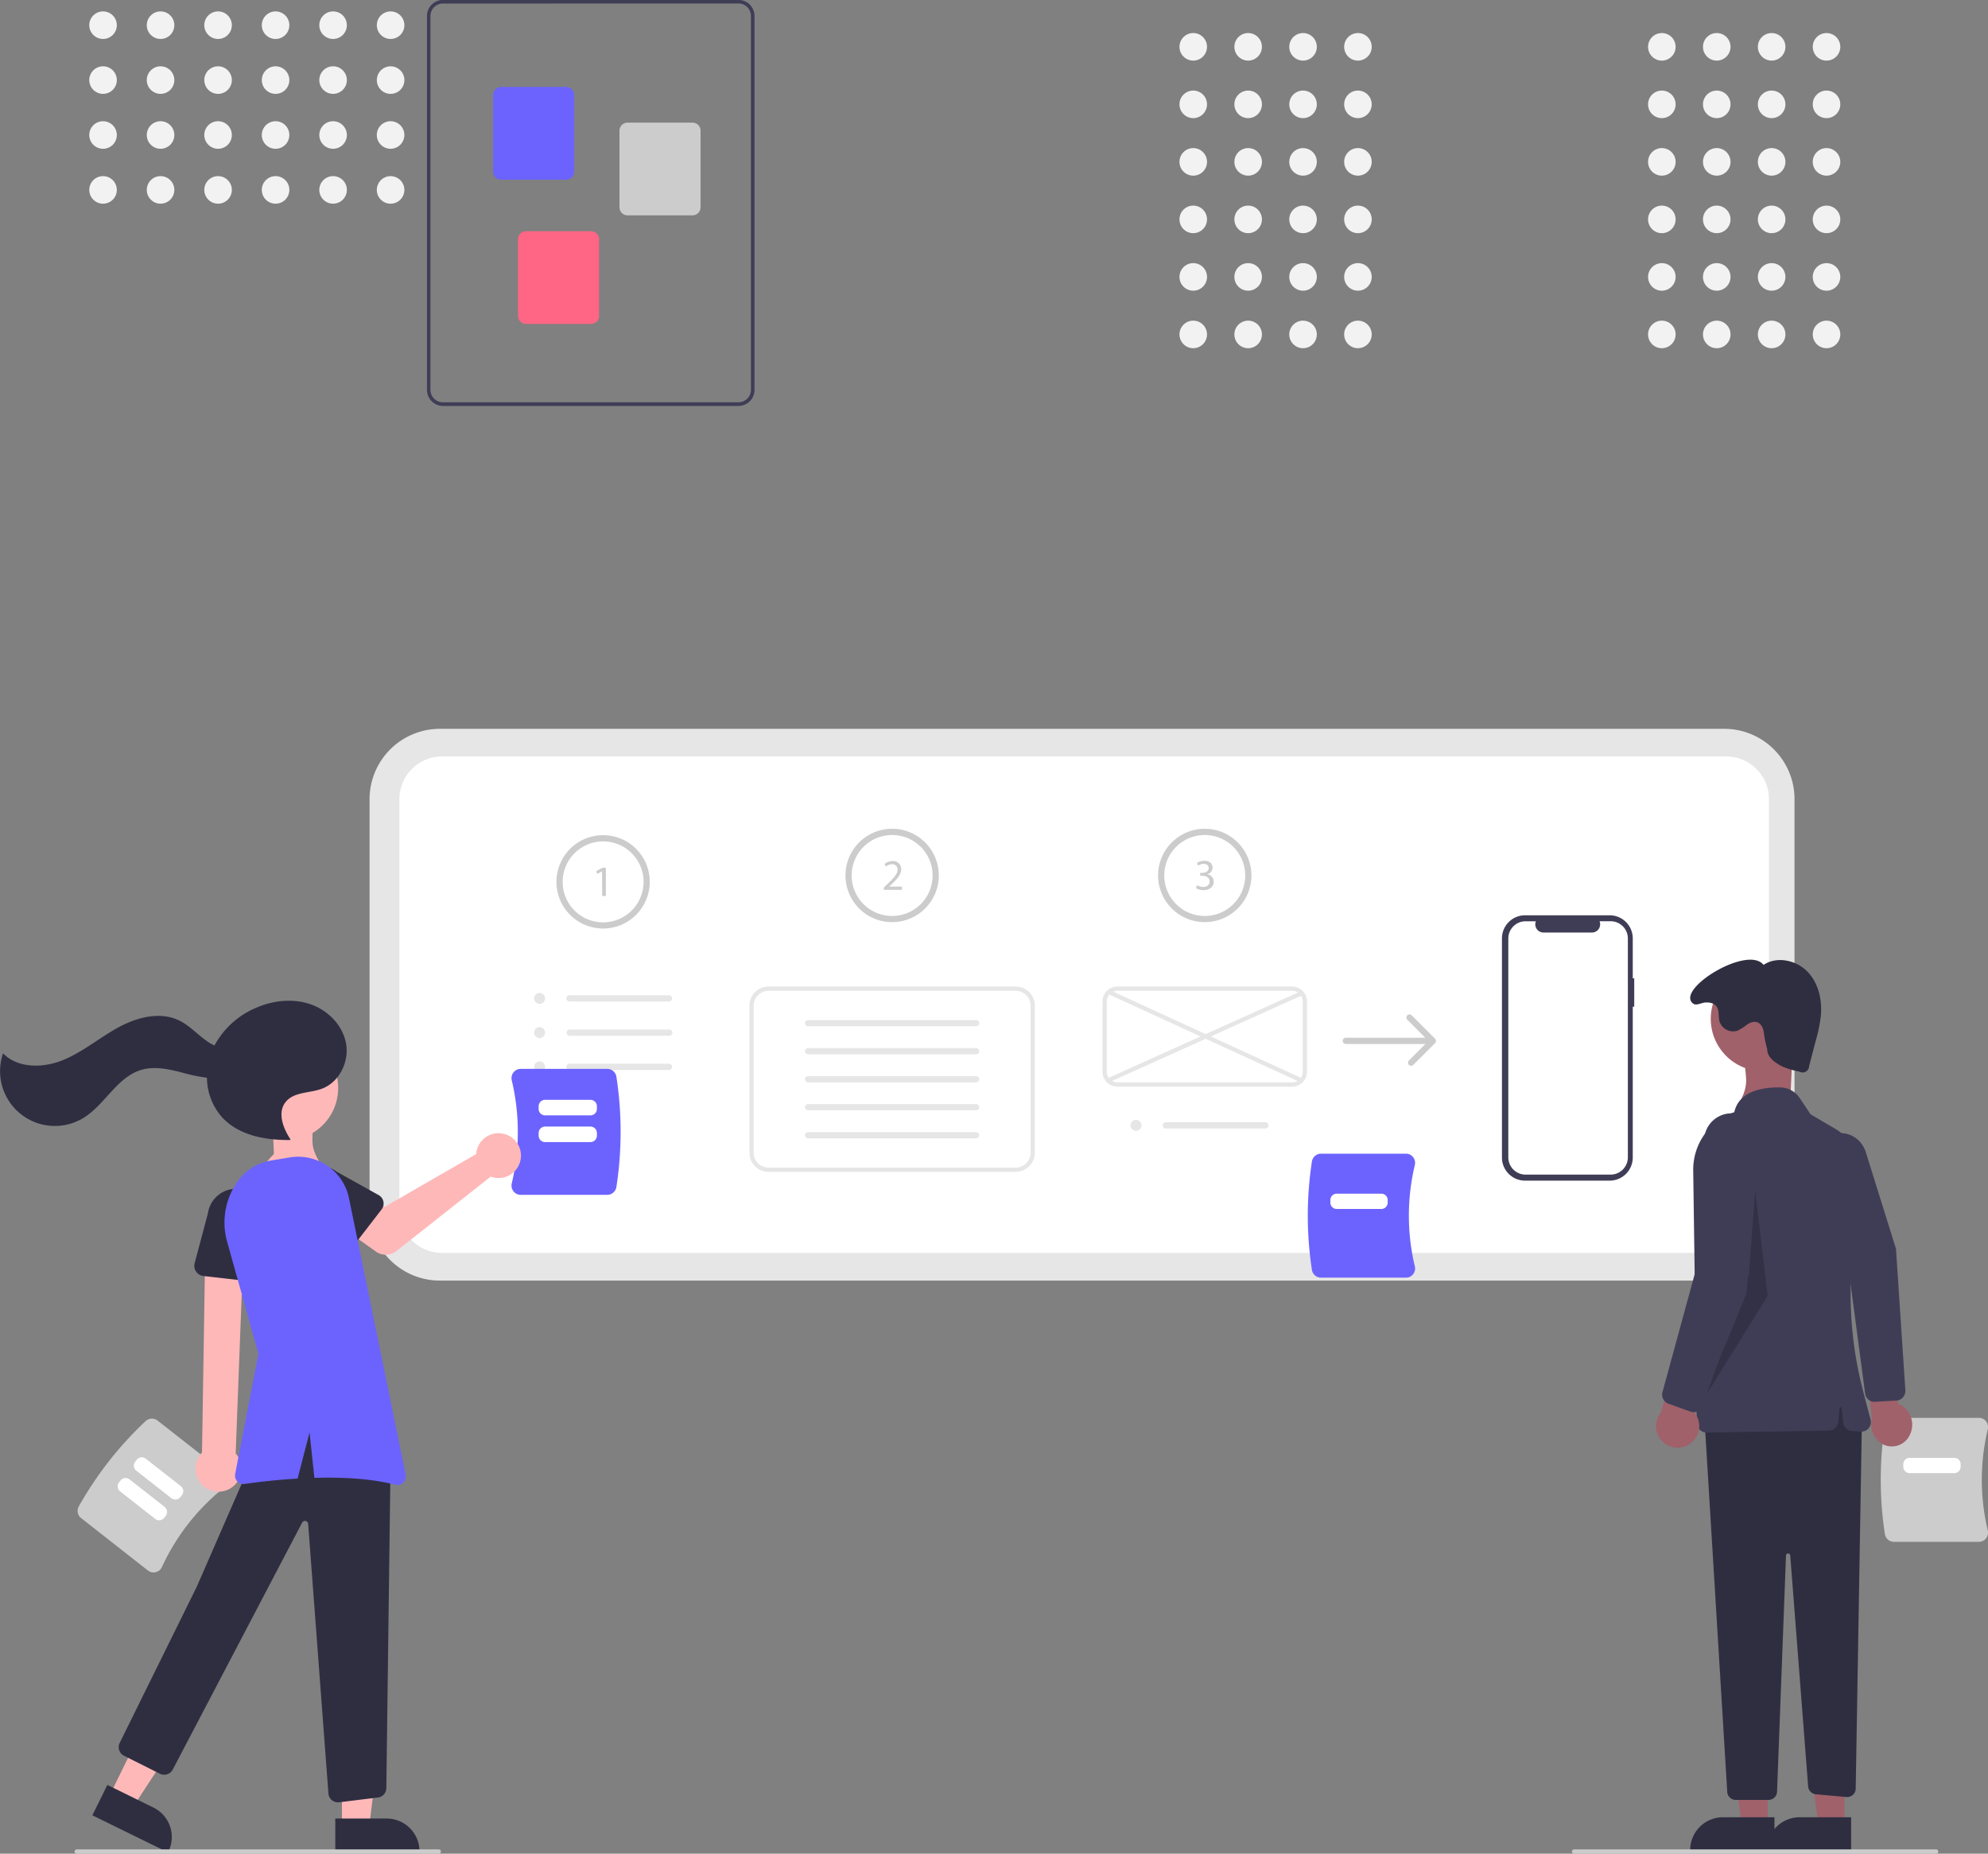 <svg id="a94d216d-6b90-40e8-85c4-838d852b3e58" data-name="b2764883-148f-45a6-9ca9-ea478379e86a" xmlns="http://www.w3.org/2000/svg" viewBox="0 0 933.35 870.1"><rect x="0" y="0" width="933.35" height="870.1" fill="#808080" stroke="none"/><path d="M146.55,588.51c.62,9.4-1.89,10.54,4.95,21.08l-27.28-1.75,4.29-4.69L128,591Z" transform="translate(0.09 -61.52)" fill="#ffb8b8"/><path d="M809.42,662.62h-603a33,33,0,0,1-33-33v-193a33.05,33.05,0,0,1,33-33h603a33,33,0,0,1,33,33v193A33,33,0,0,1,809.42,662.62Z" transform="translate(0.09 -61.52)" fill="#e6e6e6"/><path d="M207.42,416.62a20,20,0,0,0-20,20v193a20,20,0,0,0,20,20h603a20,20,0,0,0,20-20v-193a20,20,0,0,0-20-20Z" transform="translate(0.09 -61.52)" fill="#fff"/><path d="M283.07,497.36a21.91,21.91,0,1,1,21.9-21.9h0A21.92,21.92,0,0,1,283.07,497.36Zm0-40.89a19,19,0,1,0,19,19h0A19,19,0,0,0,283.07,456.47Z" transform="translate(0.09 -61.52)" fill="#ccc"/><path d="M841.27,559.63l-.64,14.07,5.09,5.45-30.26,2c7.09-12.22,3-13.54,3.74-24.45Z" transform="translate(0.09 -61.52)" fill="#a0616a"/><path d="M282.58,470.49h0l-2.31,1.24-.35-1.37,2.91-1.55h1.53v13.3h-1.74Z" transform="translate(0.09 -61.52)" fill="#ccc"/><path d="M253.16,532.73a2.57,2.57,0,1,0-2.48-2.66v.18A2.57,2.57,0,0,0,253.16,532.73Z" transform="translate(0.09 -61.52)" fill="#e6e6e6"/><path d="M253.16,548.79a2.57,2.57,0,1,0-2.48-2.65v.17A2.57,2.57,0,0,0,253.16,548.79Z" transform="translate(0.09 -61.52)" fill="#e6e6e6"/><path d="M253.16,564.86a2.57,2.57,0,1,0-2.48-2.66v.18A2.57,2.57,0,0,0,253.16,564.86Z" transform="translate(0.09 -61.52)" fill="#e6e6e6"/><path d="M314,531.62H267.26a1.46,1.46,0,1,1,0-2.92H314a1.46,1.46,0,1,1,0,2.92Z" transform="translate(0.09 -61.52)" fill="#e6e6e6"/><path d="M314,547.69H267.26a1.47,1.47,0,0,1,0-2.93H314a1.47,1.47,0,1,1,0,2.93Z" transform="translate(0.09 -61.52)" fill="#e6e6e6"/><path d="M314,563.75H267.26a1.46,1.46,0,1,1,0-2.92H314a1.46,1.46,0,1,1,0,2.92h0Z" transform="translate(0.09 -61.52)" fill="#e6e6e6"/><path d="M418.76,494.36a21.91,21.91,0,1,1,21.91-21.9,21.9,21.9,0,0,1-21.91,21.9Zm0-40.89a19,19,0,1,0,19,19h0a19,19,0,0,0-19-19Z" transform="translate(0.09 -61.52)" fill="#ccc"/><path d="M414.88,479.22v-1.11l1.41-1.37c3.4-3.23,4.94-4.95,5-6.95a2.37,2.37,0,0,0-2.12-2.6,2.26,2.26,0,0,0-.52,0,4.6,4.6,0,0,0-2.83,1.12l-.57-1.26A5.83,5.83,0,0,1,419,465.7a3.73,3.73,0,0,1,4,3.39,3.77,3.77,0,0,1,0,.47c0,2.46-1.78,4.44-4.59,7.14l-1.06,1v0h6v1.5Z" transform="translate(0.09 -61.52)" fill="#ccc"/><path d="M476.76,611.59h-116a9,9,0,0,1-9-9v-69a9,9,0,0,1,9-9h116a9,9,0,0,1,9,9v69A9,9,0,0,1,476.76,611.59Z" transform="translate(0.09 -61.52)" fill="#fff"/><path d="M458.19,543.26H379.33a1.46,1.46,0,1,1,0-2.92h78.87a1.46,1.46,0,1,1,0,2.92Z" transform="translate(0.09 -61.52)" fill="#e6e6e6"/><path d="M458.19,556.41H379.33a1.48,1.48,0,0,1-1.47-1.46,1.46,1.46,0,0,1,1.46-1.46h78.87a1.46,1.46,0,0,1,0,2.92Z" transform="translate(0.09 -61.52)" fill="#e6e6e6"/><path d="M458.19,569.55H379.33a1.46,1.46,0,1,1,0-2.92h78.87a1.46,1.46,0,0,1,0,2.92Z" transform="translate(0.09 -61.52)" fill="#e6e6e6"/><path d="M458.19,582.69H379.33a1.46,1.46,0,1,1,0-2.92h78.87a1.46,1.46,0,1,1,0,2.92Z" transform="translate(0.09 -61.52)" fill="#e6e6e6"/><path d="M458.19,595.84H379.33a1.46,1.46,0,1,1,0-2.92h78.86a1.46,1.46,0,0,1,0,2.92Z" transform="translate(0.09 -61.52)" fill="#e6e6e6"/><path d="M476.76,611.59h-116a9,9,0,0,1-9-9v-69a9,9,0,0,1,9-9h116a9,9,0,0,1,9,9v69A9,9,0,0,1,476.76,611.59Zm-116-85a7,7,0,0,0-7,7v69a7,7,0,0,0,7,7h116a7,7,0,0,0,7-7v-69a7,7,0,0,0-7-7Z" transform="translate(0.09 -61.52)" fill="#e6e6e6"/><path d="M565.53,494.36a21.91,21.91,0,1,1,21.91-21.9A21.9,21.9,0,0,1,565.53,494.36Zm0-40.89a19,19,0,1,0,19,19h0a19,19,0,0,0-19-19Z" transform="translate(0.09 -61.52)" fill="#ccc"/><path d="M561.87,477a6,6,0,0,0,2.94.84c2.32,0,3-1.48,3-2.58,0-1.86-1.7-2.66-3.43-2.66h-1v-1.35h1c1.31,0,3-.67,3-2.25,0-1.06-.67-2-2.33-2a4.9,4.9,0,0,0-2.66.89l-.47-1.31a6.3,6.3,0,0,1,3.48-1c2.62,0,3.8,1.56,3.8,3.17a3.29,3.29,0,0,1-2.45,3.13v.05a3.44,3.44,0,0,1,3,3.41c0,2.13-1.65,4-4.84,4a6.65,6.65,0,0,1-3.46-.9Z" transform="translate(0.09 -61.52)" fill="#ccc"/><path d="M533.16,592.32a2.57,2.57,0,1,0-2.48-2.66v.18A2.57,2.57,0,0,0,533.16,592.32Z" transform="translate(0.09 -61.52)" fill="#e6e6e6"/><path d="M594,591.21H547.26a1.46,1.46,0,0,1,0-2.92H594a1.46,1.46,0,1,1,0,2.92h0Z" transform="translate(0.09 -61.52)" fill="#e6e6e6"/><path d="M606.53,571.59h-82a7,7,0,0,1-7-7v-33a7,7,0,0,1,7-7h82a7,7,0,0,1,7,7v33A7,7,0,0,1,606.53,571.59Zm-82-45a5,5,0,0,0-5,5v33a5,5,0,0,0,5,5h82a5,5,0,0,0,5-5v-33a5,5,0,0,0-5-5Z" transform="translate(0.09 -61.52)" fill="#e6e6e6"/><rect x="515.72" y="547.16" width="99.76" height="2" transform="translate(-175.2 219.3) rotate(-24.26)" fill="#e6e6e6"/><rect x="564.72" y="498.15" width="2" height="99.51" transform="translate(-168.1 772.05) rotate(-65.35)" fill="#e6e6e6"/><path d="M673.9,549.44a1.11,1.11,0,0,0-.21-.32h0l-11-11a1.46,1.46,0,1,0-2.07,2.06h0l8.46,8.46H631.76a1.46,1.46,0,0,0,0,2.92h37.37l-7.73,7.73a1.46,1.46,0,0,0,2.06,2.07h0l10.22-10.22h0A1.42,1.42,0,0,0,673.9,549.44Z" transform="translate(0.09 -61.52)" fill="#ccc"/><path d="M767.17,520.73h-.69V502a10.85,10.85,0,0,0-10.85-10.85H715.91A10.85,10.85,0,0,0,705.06,502h0V604.85a10.85,10.85,0,0,0,10.85,10.85h39.72a10.85,10.85,0,0,0,10.85-10.85V534.08h.69Z" transform="translate(0.09 -61.52)" fill="#3f3d56"/><path d="M764.18,502.06V604.77a8.12,8.12,0,0,1-8.11,8.11H716.16a8.11,8.11,0,0,1-8.11-8.11V502.06a8.1,8.1,0,0,1,8.11-8.1H721a3.85,3.85,0,0,0,2.11,5,4,4,0,0,0,1.45.28h22.76a3.85,3.85,0,0,0,3.85-3.86,4,4,0,0,0-.28-1.44h5.18A8.11,8.11,0,0,1,764.18,502.06Z" transform="translate(0.09 -61.52)" fill="#fff"/><path d="M241,620.73a4.41,4.41,0,0,1-.82-3.77,104.05,104.05,0,0,0,0-48.31,4.38,4.38,0,0,1,.82-3.76,4.33,4.33,0,0,1,3.41-1.66H285a4.37,4.37,0,0,1,4.3,3.67,169.82,169.82,0,0,1,0,51.81,4.37,4.37,0,0,1-4.3,3.67H244.44A4.35,4.35,0,0,1,241,620.73Z" transform="translate(0.09 -61.52)" fill="#6c63ff"/><path d="M277.15,585.06H255.8a3,3,0,0,1-3-3v-1.28a3,3,0,0,1,3-3h21.35a3,3,0,0,1,3,3v1.28A3,3,0,0,1,277.15,585.06Z" transform="translate(0.09 -61.52)" fill="#fff"/><path d="M277.15,597.6H255.8a3,3,0,0,1-3-3v-1.27a3,3,0,0,1,3-3h21.35a3,3,0,0,1,3,3v1.27A3,3,0,0,1,277.15,597.6Z" transform="translate(0.09 -61.52)" fill="#fff"/><path d="M615.86,657.66a167.58,167.58,0,0,1,0-51,4.3,4.3,0,0,1,4.23-3.61H660a4.26,4.26,0,0,1,3.35,1.63,4.34,4.34,0,0,1,.81,3.71,102.3,102.3,0,0,0,0,47.52,4.34,4.34,0,0,1-.81,3.71,4.22,4.22,0,0,1-3.35,1.62H620.09A4.29,4.29,0,0,1,615.86,657.66Z" transform="translate(0.09 -61.52)" fill="#6c63ff"/><path d="M648.42,629H627.5a3,3,0,0,1-3-3v-1.18a3,3,0,0,1,3-3h20.92a3,3,0,0,1,3,3V626A3,3,0,0,1,648.42,629Z" transform="translate(0.09 -61.52)" fill="#fff"/><path d="M36.88,768.66a167.29,167.29,0,0,1,31.44-40.12,4.3,4.3,0,0,1,5.56-.22l31.38,24.59a4.24,4.24,0,0,1,1.64,3.35,4.31,4.31,0,0,1-1.65,3.42,102.34,102.34,0,0,0-29.32,37.4,4.3,4.3,0,0,1-6.56,1.63L38,774.11A4.28,4.28,0,0,1,36.88,768.66Z" transform="translate(0.09 -61.52)" fill="#ccc"/><path d="M80.38,764.77,63.91,751.86a3,3,0,0,1-.51-4.21l.73-.93a3,3,0,0,1,4.21-.51l16.47,12.91a3,3,0,0,1,.51,4.21l-.73.93A3,3,0,0,1,80.38,764.77Z" transform="translate(0.09 -61.52)" fill="#fff"/><path d="M72.77,774.48,56.3,761.57a3,3,0,0,1-.51-4.21l.72-.92a3,3,0,0,1,4.21-.51l16.47,12.91a3,3,0,0,1,.51,4.21L77,774A3,3,0,0,1,72.77,774.48Z" transform="translate(0.09 -61.52)" fill="#fff"/><path d="M884.86,781.66a167.58,167.58,0,0,1,0-51,4.3,4.3,0,0,1,4.23-3.61H929a4.26,4.26,0,0,1,3.35,1.63,4.34,4.34,0,0,1,.81,3.71,102.17,102.17,0,0,0,0,47.52,4.34,4.34,0,0,1-.81,3.71,4.22,4.22,0,0,1-3.35,1.62H889.09A4.29,4.29,0,0,1,884.86,781.66Z" transform="translate(0.09 -61.52)" fill="#ccc"/><path d="M917.42,753H896.5a3,3,0,0,1-3-3v-1.18a3,3,0,0,1,3-3h20.92a3,3,0,0,1,3,3V750A3,3,0,0,1,917.42,753Z" transform="translate(0.09 -61.52)" fill="#fff"/><path d="M896.57,735a10.68,10.68,0,0,0-4.09-13.89,10.5,10.5,0,0,0-1.45-.65l-.82-36.31-14.5,10.68,3,32.85a10.6,10.6,0,0,0,4.88,11.61,9.28,9.28,0,0,0,12.63-3.6A7.43,7.43,0,0,0,896.57,735Z" transform="translate(0.09 -61.52)" fill="#a0616a"/><path d="M890.46,718.9l-10.4.63a4.41,4.41,0,0,1-4.5-3.95l-8.63-65L853,611a13.73,13.73,0,0,1,.36-10.14,12.3,12.3,0,0,1,7-6.74c6.36-2.31,13.31,1.35,15.51,8.15l14.19,45.42L894.46,714a4.74,4.74,0,0,1-1.05,3.33,4.19,4.19,0,0,1-1.81,1.3A4.05,4.05,0,0,1,890.46,718.9Z" transform="translate(0.09 -61.52)" fill="#3f3d56"/><polygon points="829.94 857 817.68 857 811.85 809.71 829.95 809.71 829.94 857" fill="#a0616a"/><path d="M833,930.41H793.44v-.5a15.39,15.39,0,0,1,15.39-15.39H833Z" transform="translate(0.09 -61.52)" fill="#2f2e41"/><polygon points="865.94 857 853.68 857 847.85 809.71 865.95 809.71 865.94 857" fill="#a0616a"/><path d="M869,930.41H829.44v-.5a15.39,15.39,0,0,1,15.39-15.39H869Z" transform="translate(0.09 -61.52)" fill="#2f2e41"/><path d="M874.08,727.42l-2.93,173.69a4,4,0,0,1-4.07,3.93h-.29l-14.35-1.31a4,4,0,0,1-3.62-3.67l-8.4-108.35a1,1,0,0,0-2,0l-4.2,110.83a4,4,0,0,1-4,3.85H814.84a4,4,0,0,1-4-3.76L800.08,726.42l64-16Z" transform="translate(0.09 -61.52)" fill="#2f2e41"/><circle cx="827.75" cy="478.24" r="24.56" fill="#a0616a"/><path d="M797.88,732.58a4.49,4.49,0,0,1-1.36-3.16L794.86,611a28.5,28.5,0,0,1,19.29-27.44c2.3-10.44,14.54-11.75,21.68-11.6a11.09,11.09,0,0,1,9,4.93l5.12,7.67,11.28,6.62A28.53,28.53,0,0,1,874.68,622l-1.74,7.9a181.63,181.63,0,0,0,1.7,84.66l3.49,13.33a4.48,4.48,0,0,1-3.21,5.49,4.33,4.33,0,0,1-1.48.13l-4.06-.31a4.48,4.48,0,0,1-4.13-4l-.68-6.71a.5.5,0,0,0-1,0l-.65,6.5a4.5,4.5,0,0,1-4.41,4.05l-57.43.89H801A4.5,4.5,0,0,1,797.88,732.58Z" transform="translate(0.09 -61.52)" fill="#3f3d56"/><path d="M829.58,553.92c.1,3.47,2.51,5.48,5.47,7.3s6.42,2.6,9.8,3.36a3,3,0,0,0,4.06-1.24,2.89,2.89,0,0,0,.35-1.38l3.11-11.82a74.59,74.59,0,0,0,2.39-11.54c.75-7.51-1-15.59-6.27-21s-14.33-7.36-20.61-3.17c-7.46-9.52-41.53,11.51-33.12,18.13,1.49,1.18,3.78-.31,5.68-.46s4,.19,5.23,1.67c1.57,1.92.89,4.79,1.53,7.19a6.72,6.72,0,0,0,8.44,4.36h.05a23.91,23.91,0,0,0,4.4-2.83c1.45-1,3.29-1.69,4.93-1.08,2.16.81,2.93,3.45,3.12,5.75A52.55,52.55,0,0,0,829.58,553.92Z" transform="translate(0.09 -61.52)" fill="#2f2e41"/><polygon points="823.93 558.22 819.93 607.22 798.93 658.22 829.93 608.22 823.93 558.22" opacity="0.2" style="isolation:isolate"/><path d="M793.93,738.74a10.07,10.07,0,0,0,1.55-14.14,11.46,11.46,0,0,0-1.23-1.28l13.38-33.14-18.21,3.68-9.91,30.9a10.11,10.11,0,0,0,14.42,14Z" transform="translate(0.09 -61.52)" fill="#a0616a"/><path d="M793.54,724.12l-10.3-3.71a4.53,4.53,0,0,1-2.82-5.42l17-62.22L800,596.54a12.82,12.82,0,1,1,25.61,1.18c0,.12,0,.24,0,.37L821,659.66l-21.66,61.72a4.51,4.51,0,0,1-4.57,3A4.43,4.43,0,0,1,793.54,724.12Z" transform="translate(0.09 -61.52)" fill="#3f3d56"/><polygon points="51.45 842.8 62.46 848.2 88.51 808.3 72.27 800.34 51.45 842.8" fill="#ffb8b8"/><path d="M50.31,899.35,72,910h0A15.39,15.39,0,0,1,79,930.57h0l-.22.45-35.5-17.4Z" transform="translate(0.09 -61.52)" fill="#2f2e41"/><polygon points="160.55 861.61 172.81 861.61 178.64 814.32 160.54 814.32 160.55 861.61" fill="#ffb8b8"/><path d="M157.32,915.13h24.15a15.39,15.39,0,0,1,15.39,15.39h0v.5H157.33Z" transform="translate(0.09 -61.52)" fill="#2f2e41"/><circle cx="134.21" cy="510.7" r="24.56" fill="#ffb8b8"/><path d="M158.58,907.54a4.5,4.5,0,0,1-4.49-4.31l-9.5-126.36a1.5,1.5,0,0,0-2.83-.64L81,892.17a4.53,4.53,0,0,1-6,1.94L58.1,885.64a4.51,4.51,0,0,1-2-6l36.24-73.43,24-55c9.27-18.25,19.1-27.66,30.08-28.75,11.26-1.13,23.28,6.61,36.76,23.66l.11.14v.18l-2,154.36a4.49,4.49,0,0,1-4.08,4.47L159,907.52Z" transform="translate(0.09 -61.52)" fill="#2f2e41"/><path d="M108.2,760.07a10.75,10.75,0,0,0,3.5-14.78,10.58,10.58,0,0,0-1.14-1.52l3.71-97.86-18,2.25-1.52,95.2a10.8,10.8,0,0,0,13.45,16.71Z" transform="translate(0.09 -61.52)" fill="#ffb8b8"/><path d="M119.58,663.21l-24.17-2.74a4.82,4.82,0,0,1-4.24-5.33,4.11,4.11,0,0,1,.13-.7L97.54,631a13.38,13.38,0,0,1,26.57,3.1l.83,24.16a4.82,4.82,0,0,1-4.65,5,4.22,4.22,0,0,1-.71,0Z" transform="translate(0.09 -61.52)" fill="#2f2e41"/><path d="M223.71,601.61a11.38,11.38,0,0,0-.24,1.64l-43,24.79-10.44-6L158.94,636.6,176.39,649a8,8,0,0,0,9.6-.23l44.29-34.94a10.53,10.53,0,1,0-6.57-12.25Z" transform="translate(0.09 -61.52)" fill="#ffb8b8"/><path d="M179.08,629.21l-13.89,18a4.5,4.5,0,0,1-6.31.82,5.12,5.12,0,0,1-.49-.44l-15.72-16.32A12.5,12.5,0,0,1,158,611.51l19.71,11a4.51,4.51,0,0,1,1.73,6.13,5.21,5.21,0,0,1-.36.55Z" transform="translate(0.09 -61.52)" fill="#2f2e41"/><path d="M190.4,753.76,163.75,623.93a24.35,24.35,0,0,0-27.85-19.12L127,606.29A23.8,23.8,0,0,0,111.53,616h0a33.24,33.24,0,0,0-5,28.31l14.71,52.65-10.92,56.42a4,4,0,0,0,3.16,4.68,4,4,0,0,0,1.33,0c5.46-.79,14.47-1.9,24.82-2.51l5.61-21.63,2.28,21.29c12.71-.36,26.51.26,37.89,3.22a4,4,0,0,0,4.91-2.83A4.19,4.19,0,0,0,190.4,753.76Z" transform="translate(0.09 -61.52)" fill="#6c63ff"/><path d="M162.4,551.48c-1.46-8.52-8.31-15.59-16.46-18.48s-17.35-2-25.33,1.38a39.64,39.64,0,0,0-20,17.87,21.21,21.21,0,0,1-3-1.65C92.93,547.46,89.09,543,84,540.51c-9-4.35-19.93-1.46-28.7,3.36s-16.56,11.47-25.83,15.25-21.11,4-28.13-3.17A25.73,25.73,0,0,0,39,586.32c10.16-6.18,15.77-19.16,27.17-22.58,6.3-1.89,13.07-.36,19.45,1.29a76.92,76.92,0,0,0,11.46,2.37,28.21,28.21,0,0,0,7.39,18.88c7.86,8.28,20.2,10.49,31.62,10.35l.24-.24c-3.5-5.23-6.25-12.49-2.41-17.47s11.3-4.19,17.11-6.36C159.17,569.53,163.87,560,162.4,551.48Z" transform="translate(0.09 -61.52)" fill="#2f2e41"/><path d="M205.92,931.62h-170a1,1,0,1,1,0-2h170a1,1,0,0,1,0,2Z" transform="translate(0.09 -61.52)" fill="#ccc"/><path d="M908.92,931.62h-170a1,1,0,0,1,0-2h170a1,1,0,0,1,0,2Z" transform="translate(0.09 -61.52)" fill="#ccc"/><circle cx="637.54" cy="21.98" r="6.47" fill="#f2f2f2"/><circle cx="611.77" cy="21.98" r="6.47" fill="#f2f2f2"/><circle cx="586" cy="21.98" r="6.47" fill="#f2f2f2"/><circle cx="560.22" cy="21.98" r="6.47" fill="#f2f2f2"/><circle cx="637.54" cy="48.98" r="6.47" fill="#f2f2f2"/><circle cx="611.77" cy="48.98" r="6.47" fill="#f2f2f2"/><circle cx="586" cy="48.98" r="6.47" fill="#f2f2f2"/><circle cx="560.22" cy="48.98" r="6.47" fill="#f2f2f2"/><circle cx="637.54" cy="75.98" r="6.47" fill="#f2f2f2"/><circle cx="611.77" cy="75.98" r="6.47" fill="#f2f2f2"/><circle cx="586" cy="75.98" r="6.47" fill="#f2f2f2"/><circle cx="560.22" cy="75.98" r="6.47" fill="#f2f2f2"/><circle cx="637.54" cy="102.98" r="6.47" fill="#f2f2f2"/><circle cx="611.77" cy="102.98" r="6.47" fill="#f2f2f2"/><circle cx="586" cy="102.98" r="6.47" fill="#f2f2f2"/><circle cx="560.22" cy="102.98" r="6.47" fill="#f2f2f2"/><circle cx="637.54" cy="129.98" r="6.47" fill="#f2f2f2"/><circle cx="611.77" cy="129.98" r="6.47" fill="#f2f2f2"/><circle cx="586" cy="129.98" r="6.47" fill="#f2f2f2"/><circle cx="560.22" cy="129.98" r="6.47" fill="#f2f2f2"/><circle cx="637.54" cy="156.98" r="6.47" fill="#f2f2f2"/><circle cx="611.77" cy="156.98" r="6.47" fill="#f2f2f2"/><circle cx="586" cy="156.98" r="6.47" fill="#f2f2f2"/><circle cx="560.22" cy="156.98" r="6.47" fill="#f2f2f2"/><circle cx="857.54" cy="21.98" r="6.47" fill="#f2f2f2"/><circle cx="831.77" cy="21.98" r="6.47" fill="#f2f2f2"/><circle cx="806" cy="21.98" r="6.47" fill="#f2f2f2"/><circle cx="780.22" cy="21.98" r="6.47" fill="#f2f2f2"/><circle cx="857.54" cy="48.98" r="6.47" fill="#f2f2f2"/><circle cx="831.77" cy="48.98" r="6.47" fill="#f2f2f2"/><circle cx="806" cy="48.98" r="6.47" fill="#f2f2f2"/><circle cx="780.22" cy="48.98" r="6.47" fill="#f2f2f2"/><circle cx="857.54" cy="75.98" r="6.47" fill="#f2f2f2"/><circle cx="831.77" cy="75.98" r="6.47" fill="#f2f2f2"/><circle cx="806" cy="75.98" r="6.47" fill="#f2f2f2"/><circle cx="780.22" cy="75.98" r="6.47" fill="#f2f2f2"/><circle cx="857.54" cy="102.98" r="6.47" fill="#f2f2f2"/><circle cx="831.77" cy="102.98" r="6.47" fill="#f2f2f2"/><circle cx="806" cy="102.98" r="6.47" fill="#f2f2f2"/><circle cx="780.22" cy="102.98" r="6.47" fill="#f2f2f2"/><circle cx="857.54" cy="129.98" r="6.47" fill="#f2f2f2"/><circle cx="831.77" cy="129.98" r="6.47" fill="#f2f2f2"/><circle cx="806" cy="129.98" r="6.47" fill="#f2f2f2"/><circle cx="780.22" cy="129.98" r="6.47" fill="#f2f2f2"/><circle cx="857.54" cy="156.98" r="6.47" fill="#f2f2f2"/><circle cx="831.77" cy="156.98" r="6.47" fill="#f2f2f2"/><circle cx="806" cy="156.98" r="6.47" fill="#f2f2f2"/><circle cx="780.22" cy="156.98" r="6.47" fill="#f2f2f2"/><path d="M346.62,252.07H207.89a7.53,7.53,0,0,1-7.52-7.53V69a7.53,7.53,0,0,1,7.52-7.52H346.62A7.53,7.53,0,0,1,354.14,69v175.5A7.53,7.53,0,0,1,346.62,252.07ZM207.89,63.19A5.86,5.86,0,0,0,202,69v175.5a5.85,5.85,0,0,0,5.85,5.85H346.62a5.85,5.85,0,0,0,5.85-5.85V69a5.86,5.86,0,0,0-5.85-5.85Z" transform="translate(0.09 -61.52)" fill="#3f3d56"/><path d="M265.72,145.88H235.18a3.76,3.76,0,0,1-3.76-3.76v-36a3.77,3.77,0,0,1,3.76-3.77h30.54a3.78,3.78,0,0,1,3.76,3.77v36A3.77,3.77,0,0,1,265.72,145.88Z" transform="translate(0.09 -61.52)" fill="#6c63ff"/><path d="M325.05,162.6H294.51a3.78,3.78,0,0,1-3.76-3.76v-36a3.77,3.77,0,0,1,3.76-3.76h30.54a3.76,3.76,0,0,1,3.76,3.76v36A3.77,3.77,0,0,1,325.05,162.6Z" transform="translate(0.09 -61.52)" fill="#ccc"/><path d="M277.42,213.57H246.88a3.76,3.76,0,0,1-3.76-3.76v-36a3.76,3.76,0,0,1,3.76-3.76h30.54a3.77,3.77,0,0,1,3.76,3.76v36A3.77,3.77,0,0,1,277.42,213.57Z" transform="translate(0.09 -61.52)" fill="#ff6584"/><circle cx="48.38" cy="11.82" r="6.47" fill="#f2f2f2"/><circle cx="48.38" cy="37.59" r="6.47" fill="#f2f2f2"/><circle cx="48.38" cy="63.37" r="6.47" fill="#f2f2f2"/><circle cx="48.38" cy="89.14" r="6.47" fill="#f2f2f2"/><circle cx="75.38" cy="11.82" r="6.47" fill="#f2f2f2"/><circle cx="75.38" cy="37.59" r="6.47" fill="#f2f2f2"/><circle cx="75.38" cy="63.37" r="6.47" fill="#f2f2f2"/><circle cx="75.38" cy="89.14" r="6.47" fill="#f2f2f2"/><circle cx="102.38" cy="11.82" r="6.47" fill="#f2f2f2"/><circle cx="102.38" cy="37.59" r="6.47" fill="#f2f2f2"/><circle cx="102.38" cy="63.37" r="6.47" fill="#f2f2f2"/><circle cx="102.38" cy="89.14" r="6.47" fill="#f2f2f2"/><circle cx="129.38" cy="11.82" r="6.47" fill="#f2f2f2"/><circle cx="129.38" cy="37.59" r="6.47" fill="#f2f2f2"/><circle cx="129.38" cy="63.37" r="6.47" fill="#f2f2f2"/><circle cx="129.38" cy="89.14" r="6.47" fill="#f2f2f2"/><circle cx="156.38" cy="11.82" r="6.47" fill="#f2f2f2"/><circle cx="156.38" cy="37.59" r="6.47" fill="#f2f2f2"/><circle cx="156.38" cy="63.37" r="6.47" fill="#f2f2f2"/><circle cx="156.38" cy="89.14" r="6.47" fill="#f2f2f2"/><circle cx="183.29" cy="73.34" r="6.47" transform="translate(77.06 178.16) rotate(-79.22)" fill="#f2f2f2"/><circle cx="183.29" cy="99.12" r="6.47" transform="translate(55.12 201.81) rotate(-80.41)" fill="#f2f2f2"/><circle cx="183.29" cy="124.89" r="6.47" transform="translate(23.16 216.74) rotate(-78.02)" fill="#f2f2f2"/><circle cx="183.29" cy="150.66" r="6.47" transform="translate(5.3 245.93) rotate(-80.78)" fill="#f2f2f2"/></svg>